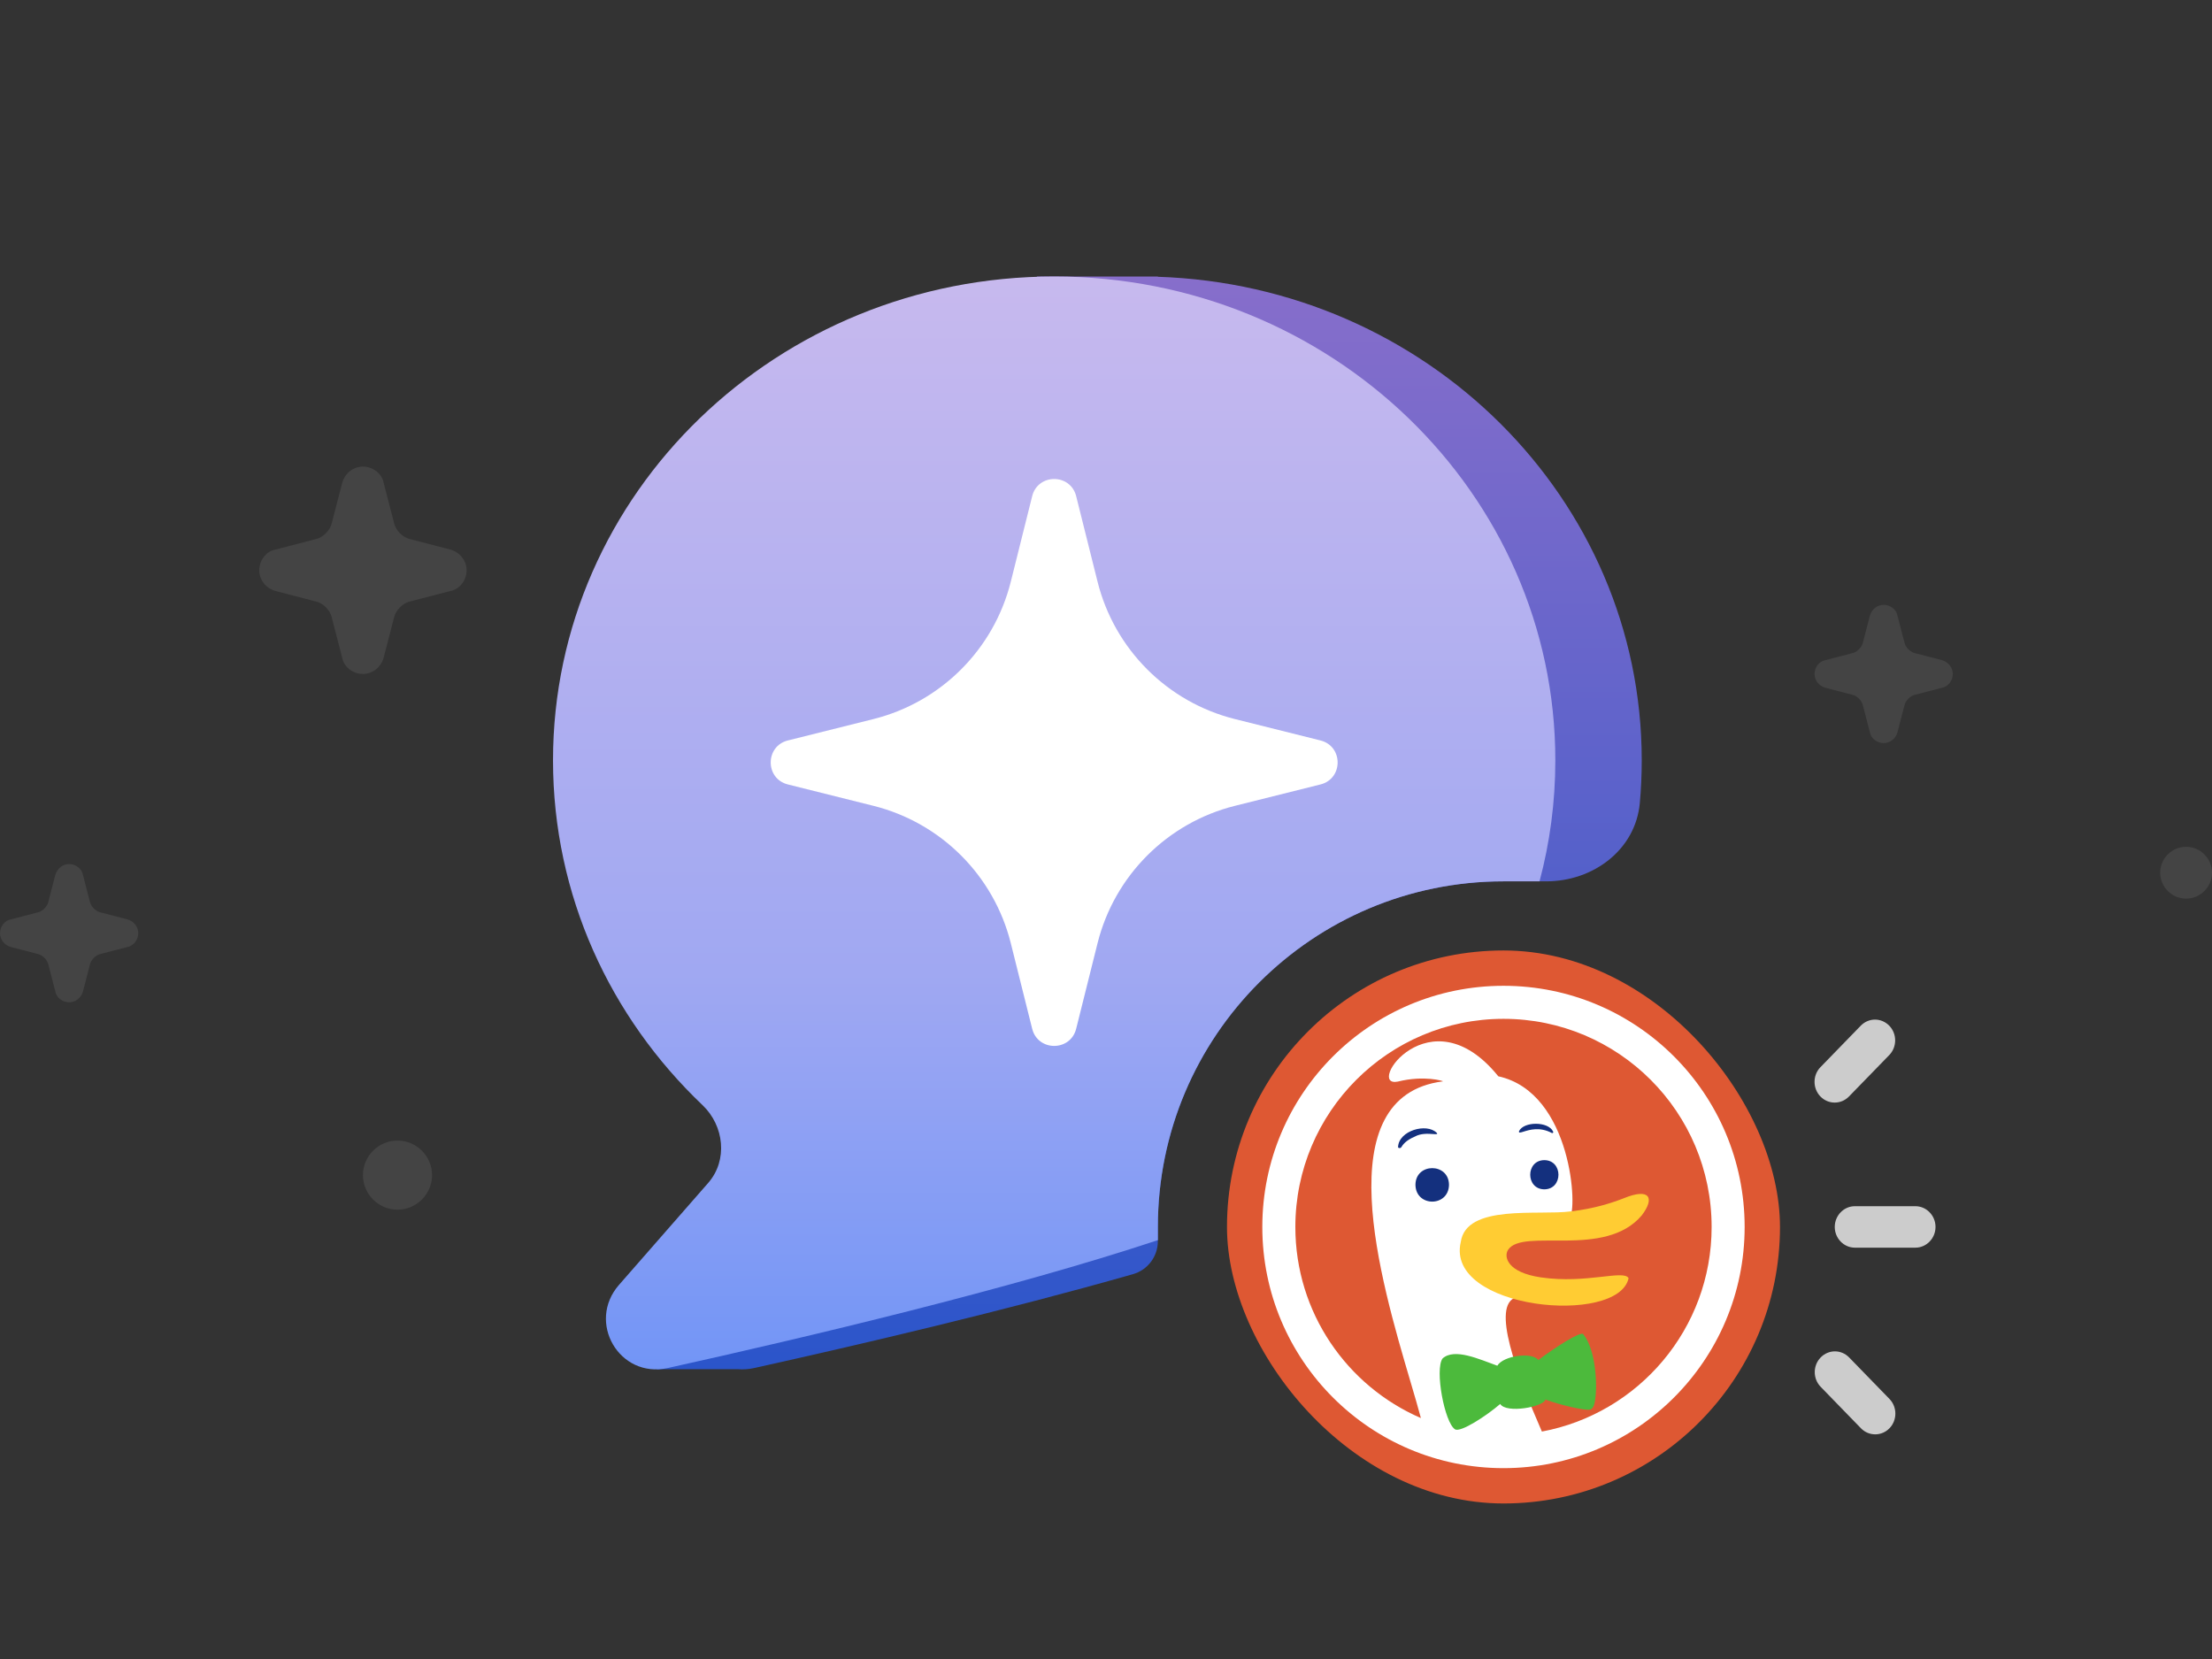 <svg width="128" height="96" viewBox="0 0 128 96" fill="none" xmlns="http://www.w3.org/2000/svg">
<rect x="0" y="0" width="128" height="96" fill="#333333" stroke="none"/>
<path opacity="0.2" d="M105.63 38.2L107.172 37.8C107.458 37.743 107.744 37.457 107.801 37.171L108.201 35.629C108.315 35.229 108.658 35 109.001 35C109.401 35 109.744 35.286 109.801 35.629L110.201 37.171C110.258 37.457 110.544 37.743 110.83 37.8L112.372 38.2C112.772 38.314 113.001 38.657 113.001 39C113.001 39.4 112.715 39.743 112.372 39.8L110.83 40.2C110.544 40.257 110.258 40.543 110.201 40.829L109.801 42.371C109.687 42.771 109.344 43 109.001 43C108.601 43 108.258 42.714 108.201 42.371L107.801 40.829C107.744 40.543 107.458 40.257 107.172 40.2L105.63 39.8C105.23 39.686 105.001 39.343 105.001 39C105.001 38.6 105.287 38.257 105.63 38.2Z" fill="#888888"/>
<path opacity="0.2" d="M15.944 31.8L18.258 31.2C18.687 31.114 19.115 30.686 19.201 30.257L19.801 27.943C19.972 27.343 20.487 27 21.001 27C21.601 27 22.115 27.429 22.201 27.943L22.801 30.257C22.887 30.686 23.315 31.114 23.744 31.2L26.058 31.8C26.658 31.971 27.001 32.486 27.001 33C27.001 33.6 26.572 34.114 26.058 34.2L23.744 34.8C23.315 34.886 22.887 35.314 22.801 35.743L22.201 38.057C22.03 38.657 21.515 39 21.001 39C20.401 39 19.887 38.571 19.801 38.057L19.201 35.743C19.115 35.314 18.687 34.886 18.258 34.8L15.944 34.2C15.344 34.029 15.001 33.514 15.001 33C15.001 32.4 15.43 31.886 15.944 31.8Z" fill="#888888"/>
<path opacity="0.2" d="M0.63 53.2L2.172 52.8C2.458 52.743 2.744 52.457 2.801 52.171L3.201 50.629C3.315 50.229 3.658 50 4.001 50C4.401 50 4.744 50.286 4.801 50.629L5.201 52.171C5.258 52.457 5.544 52.743 5.83 52.8L7.372 53.2C7.772 53.314 8.001 53.657 8.001 54C8.001 54.4 7.715 54.743 7.372 54.8L5.83 55.2C5.544 55.257 5.258 55.543 5.201 55.829L4.801 57.371C4.687 57.771 4.344 58 4.001 58C3.601 58 3.258 57.714 3.201 57.371L2.801 55.829C2.744 55.543 2.458 55.257 2.172 55.2L0.63 54.8C0.23 54.686 0.001 54.343 0.001 54C0.001 53.6 0.287 53.257 0.63 53.2Z" fill="#888888"/>
<path opacity="0.2" d="M126.501 52C125.676 52 125.001 51.325 125.001 50.5C125.001 49.675 125.676 49 126.501 49C127.326 49 128.001 49.675 128.001 50.5C128.001 51.325 127.326 52 126.501 52Z" fill="#888888"/>
<path opacity="0.2" d="M23.001 70C21.901 70 21.001 69.1 21.001 68C21.001 66.9 21.901 66 23.001 66C24.101 66 25.001 66.9 25.001 68C25.001 69.1 24.101 70 23.001 70Z" fill="#888888"/>
<path d="M108.502 59C108.8 59 109.097 59.12 109.325 59.354C109.779 59.822 109.779 60.584 109.325 61.052L106.992 63.451C106.537 63.919 105.797 63.919 105.342 63.451C104.887 62.983 104.887 62.221 105.342 61.754L107.674 59.354C107.902 59.12 108.199 59 108.497 59H108.502Z" fill="#CCCCCC"/>
<path d="M107.336 69.798H110.835C111.476 69.798 112.001 70.338 112.001 70.998C112.001 71.658 111.476 72.198 110.835 72.198H107.336C106.695 72.198 106.17 71.658 106.17 70.998C106.17 70.338 106.695 69.798 107.336 69.798Z" fill="#CCCCCC"/>
<path d="M105.354 78.552C105.581 78.318 105.879 78.198 106.176 78.198H106.182C106.479 78.198 106.777 78.318 107.004 78.552L109.336 80.951C109.791 81.419 109.791 82.181 109.336 82.649C108.882 83.117 108.141 83.117 107.686 82.649L105.354 80.249C104.899 79.781 104.899 79.02 105.354 78.552Z" fill="#CCCCCC"/>
<rect x="71.001" y="55" width="32" height="32" rx="16" fill="#DE5833"/>
<path fill-rule="evenodd" clip-rule="evenodd" d="M87.001 57.044C79.293 57.044 73.045 63.292 73.045 71C73.045 78.707 79.293 84.956 87.001 84.956C94.708 84.956 100.956 78.707 100.956 71C100.956 63.292 94.708 57.044 87.001 57.044ZM74.957 71C74.957 64.348 80.349 58.956 87.001 58.956C93.652 58.956 99.045 64.348 99.045 71C99.045 76.892 94.813 81.796 89.223 82.839C87.771 79.503 86.257 75.509 87.738 75.067C85.975 71.888 86.332 69.8 89.991 70.443L89.997 70.444C90.407 70.491 90.718 70.526 90.815 70.464C91.311 70.149 91.004 63.222 86.701 62.281C82.741 57.382 78.972 62.97 80.884 62.588C82.413 62.206 83.549 62.559 83.496 62.574C76.741 63.425 79.882 74.068 81.616 79.943C81.854 80.751 82.066 81.469 82.222 82.058C77.947 80.209 74.957 75.954 74.957 71Z" fill="white"/>
<path d="M92.291 81.089C92.249 81.364 92.154 81.547 91.986 81.572C91.666 81.621 90.238 81.294 89.426 80.985C89.333 81.41 87.157 81.812 86.812 81.242C86.023 81.924 84.51 82.915 84.193 82.707C83.588 82.311 83.018 79.256 83.474 78.611C84.166 77.981 85.623 78.666 86.644 79.028C86.99 78.442 88.668 78.22 89.016 78.701C89.933 78.004 91.464 77.02 91.613 77.2C92.358 78.097 92.452 80.231 92.29 81.09L92.291 81.089Z" fill="#4CBA3C"/>
<path fill-rule="evenodd" clip-rule="evenodd" d="M84.53 71.869C84.843 69.654 89.027 70.347 90.899 70.098C92.263 69.94 93.275 69.605 93.949 69.343C95.496 68.707 95.76 69.338 95.003 70.328C92.867 72.861 88.114 71.018 87.263 72.328C87.015 72.716 87.207 73.629 89.162 73.917C91.803 74.305 93.973 73.449 94.24 73.966C93.638 76.731 83.611 75.79 84.529 71.87L84.53 71.869Z" fill="#FFCC33"/>
<path d="M89.872 65.479C89.595 64.88 88.172 64.884 87.9 65.456C87.875 65.574 87.974 65.543 88.163 65.484C88.494 65.38 89.1 65.189 89.799 65.562C89.854 65.586 89.907 65.529 89.872 65.479Z" fill="#14307E"/>
<path d="M82.918 65.623C82.653 65.604 82.224 65.573 81.87 65.77C81.35 65.992 81.182 66.23 81.081 66.394C81.044 66.454 80.9 66.448 80.9 66.377C80.936 65.423 82.554 64.963 83.142 65.556C83.213 65.645 83.109 65.637 82.918 65.623Z" fill="#14307E"/>
<path d="M89.365 68.822C88.276 68.817 88.276 67.138 89.365 67.133C90.454 67.138 90.454 68.817 89.365 68.822Z" fill="#14307E"/>
<path d="M83.848 68.562C83.826 69.856 81.928 69.856 81.907 68.562C81.913 67.273 83.842 67.274 83.848 68.562Z" fill="#14307E"/>
<path d="M87.001 51C75.955 51 67.001 59.954 67.001 71V71.817C67.001 72.705 66.416 73.487 65.562 73.731C58.146 75.844 49.748 77.81 43.635 79.164C43.311 79.236 42.998 79.255 42.703 79.23H38.001V75H40.377C40.491 74.776 40.638 74.558 40.82 74.35L48.099 66.03C41.342 60.904 37.001 52.941 37.001 44C37.001 30.522 46.864 19.268 60.001 16.6V16H67.001V16.016C82.554 16.525 95.001 28.859 95.001 44C95.001 44.831 94.963 45.653 94.89 46.466C94.645 49.173 92.196 51 89.477 51H87.001Z" fill="url(#paint0_linear_1633_24992)"/>
<path d="M87.001 51C75.955 51 67.001 59.954 67.001 71V71.762C58.502 74.582 46.62 77.396 38.636 79.164C35.837 79.783 33.932 76.507 35.82 74.35L40.981 68.451C42.126 67.142 41.91 65.146 40.65 63.947C35.311 58.869 32.001 51.808 32.001 44C32.001 28.536 44.985 16 61.001 16C77.017 16 90.001 28.536 90.001 44C90.001 46.417 89.684 48.763 89.087 51H87.001Z" fill="url(#paint1_linear_1633_24992)"/>
<path d="M59.728 28.712C60.06 27.387 61.943 27.387 62.274 28.712L63.51 33.656C64.489 37.573 67.548 40.632 71.465 41.611L76.41 42.847C77.735 43.179 77.735 45.062 76.41 45.393L71.465 46.629C67.548 47.608 64.489 50.667 63.51 54.584L62.274 59.529C61.943 60.854 60.06 60.854 59.728 59.529L58.492 54.584C57.513 50.667 54.454 47.608 50.537 46.629L45.592 45.393C44.267 45.062 44.267 43.179 45.592 42.847L50.537 41.611C54.454 40.632 57.513 37.573 58.492 33.656L59.728 28.712Z" fill="white"/>
<defs>
<linearGradient id="paint0_linear_1633_24992" x1="66.001" y1="16" x2="66.001" y2="79.24" gradientUnits="userSpaceOnUse">
<stop stop-color="#876ECB"/>
<stop offset="1" stop-color="#2B55CA"/>
</linearGradient>
<linearGradient id="paint1_linear_1633_24992" x1="61.001" y1="16" x2="61.001" y2="79.24" gradientUnits="userSpaceOnUse">
<stop stop-color="#C7B9EE"/>
<stop offset="0.638" stop-color="#A0A8F2"/>
<stop offset="1" stop-color="#7295F6"/>
</linearGradient>
</defs>
</svg>
